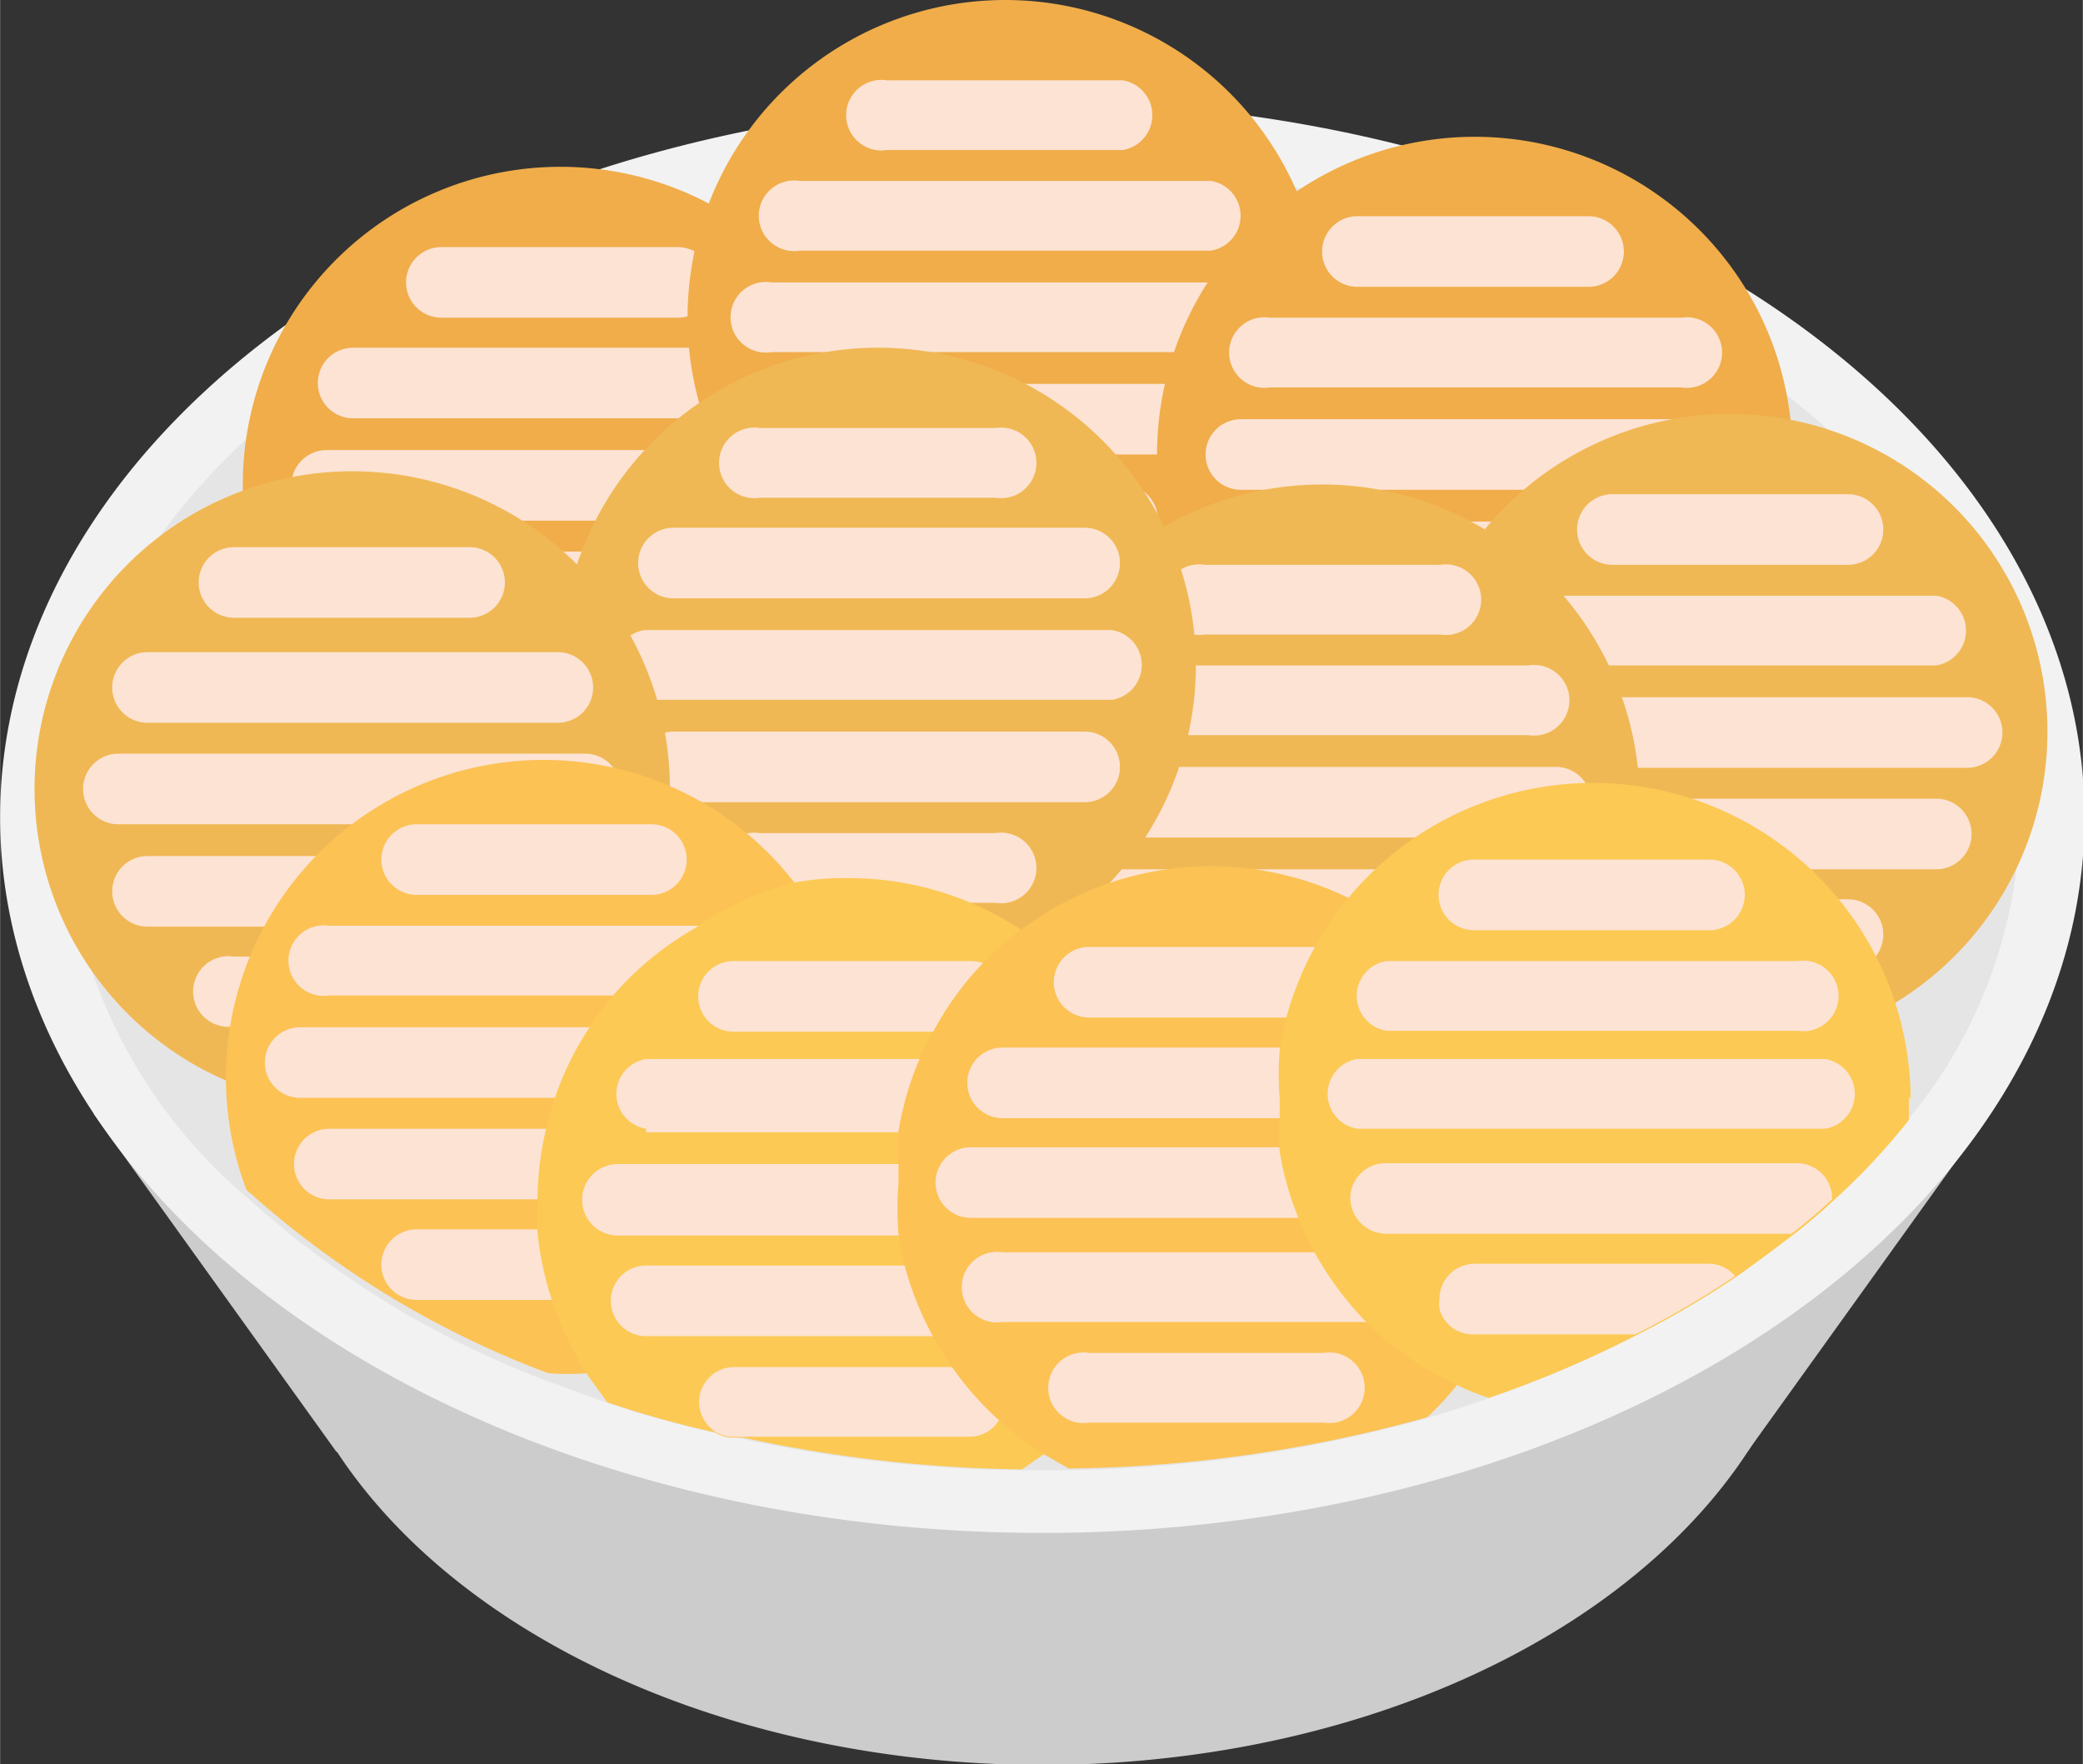 <?xml version="1.0" standalone="no"?><!DOCTYPE svg PUBLIC "-//W3C//DTD SVG 1.1//EN" "http://www.w3.org/Graphics/SVG/1.1/DTD/svg11.dtd"><svg class="icon" width="16px" height="13.55px" viewBox="0 0 1209 1024" version="1.1" xmlns="http://www.w3.org/2000/svg"><rect x="0" y="0" width="1209" height="1024" fill="#333333" stroke="none"/><path d="M155.726 715.11a449.249 308.89 0 1 0 898.497 0 449.249 308.89 0 1 0-898.497 0Z" fill="#CCCCCC" /><path d="M1014.267 842.661l140.87-196.194H54.299l140.87 196.194H1014.267z" fill="#CCCCCC" /><path d="M0 474.349a604.974 415.44 0 1 0 1209.949 0 604.974 415.44 0 1 0-1209.949 0Z" fill="#F2F2F2" /><path d="M1172.554 474.349a281.229 281.229 0 0 1-65.569 176.216 380.094 380.094 0 0 1-43.542 46.615c-7.172 6.659-14.855 13.319-23.564 19.978s-21.515 16.392-33.297 24.588a527.624 527.624 0 0 1-57.885 33.809 641.345 641.345 0 0 1-85.547 36.37c-11.782 4.098-24.588 8.196-36.882 11.782a808.34 808.34 0 0 1-207.976 29.711h-26.637a804.242 804.242 0 0 1-161.873-18.441l-14.343-3.074a588.07 588.07 0 0 1-62.495-17.417l-33.809-12.294a546.577 546.577 0 0 1-175.192-106.549A301.207 301.207 0 0 1 36.882 474.349c0-208.488 256.128-378.557 568.092-378.557s567.58 169.557 567.58 378.557z" fill="#E5E5E5" /><path d="M325.283 281.229m-184.412 0a184.412 184.412 0 1 0 368.824 0 184.412 184.412 0 1 0-368.824 0Z" fill="#F0AD4A" /><path d="M461.031 261.251H189.535a20.49 20.49 0 0 0 0 40.98H461.031a20.49 20.49 0 0 0 0-40.98zM204.902 242.809h240.248a20.49 20.49 0 0 0 0-40.98H204.902a20.49 20.49 0 0 0 0 40.98zM256.128 184.412h137.285a20.49 20.49 0 1 0 0-40.98H256.128a20.49 20.49 0 0 0 0 40.98zM445.151 320.16H204.902A20.49 20.49 0 0 0 204.902 358.579h240.248a20.49 20.49 0 0 0 0-40.98zM393.413 378.557H256.128a20.49 20.49 0 0 0 0 40.98h137.285a20.49 20.49 0 1 0 0-40.98z" fill="#FCE3D4" /><path d="M583.46 184.412m-184.412 0a184.412 184.412 0 1 0 368.824 0 184.412 184.412 0 1 0-368.824 0Z" fill="#F0AD4A" /><path d="M717.159 163.922H447.712a20.49 20.49 0 1 0 0 40.468H717.159a20.49 20.49 0 1 0 0-40.468zM464.104 145.481h238.711a20.49 20.49 0 0 0 0-40.468H464.104a20.49 20.49 0 1 0 0 40.468zM514.817 87.084h136.772a20.49 20.49 0 0 0 0-40.468h-136.772a20.49 20.49 0 1 0 0 40.468zM702.815 222.831H464.104a20.49 20.49 0 1 0 0 40.98h238.711a20.49 20.49 0 0 0 0-40.98zM651.59 281.229h-136.772a20.49 20.49 0 1 0 0 40.98h136.772a20.49 20.49 0 0 0 0-40.98z" fill="#FCE3D4" /><path d="M855.98 263.812m-184.412 0a184.412 184.412 0 1 0 368.824 0 184.412 184.412 0 1 0-368.824 0Z" fill="#F0AD4A" /><path d="M991.728 243.322h-271.496a20.49 20.49 0 0 0 0 40.98h271.496a20.49 20.49 0 0 0 0-40.98zM737.137 224.88h238.711a20.49 20.49 0 1 0 0-40.468h-238.711a20.49 20.49 0 1 0 0 40.468zM787.85 166.483H922.061a20.49 20.49 0 0 0 0-40.98h-134.211a20.49 20.49 0 0 0 0 40.98zM975.848 302.743h-238.711a20.49 20.49 0 1 0 0 40.98h238.711a20.49 20.49 0 0 0 0-40.98zM922.061 358.579h-134.211a20.49 20.49 0 0 0 0 40.98H922.061a20.49 20.49 0 0 0 0-40.98z" fill="#FCE3D4" /><path d="M1004.022 424.66m-184.412 0a184.412 184.412 0 1 0 368.824 0 184.412 184.412 0 1 0-368.824 0Z" fill="#F0B854" /><path d="M1139.77 404.682H870.835a20.49 20.49 0 0 0 0 40.98h270.983a20.49 20.49 0 1 0 0-40.98zM885.179 386.241h238.711a20.49 20.49 0 0 0 0-40.468h-238.711a20.49 20.49 0 1 0 0 40.468zM935.892 327.844h136.772a20.49 20.49 0 0 0 0-40.98h-136.772a20.49 20.49 0 1 0 0 40.98zM1123.89 463.592h-238.711a20.49 20.49 0 1 0 0 40.98h238.711a20.49 20.49 0 0 0 0-40.98zM1072.152 521.989h-136.26a20.49 20.49 0 1 0 0 40.98h136.772a20.49 20.49 0 0 0 0-40.98z" fill="#FCE3D4" /><path d="M767.36 465.641m-184.412 0a184.412 184.412 0 1 0 368.824 0 184.412 184.412 0 1 0-368.824 0Z" fill="#F0B854" /><path d="M903.108 445.151h-270.983a20.49 20.49 0 1 0 0 40.98h270.983a20.49 20.49 0 0 0 0-40.98zM648.516 426.709h238.711a20.49 20.49 0 1 0 0-40.468h-238.711a20.49 20.49 0 1 0 0 40.98zM699.23 368.312h136.772a20.49 20.49 0 1 0 0-40.468h-136.772a20.49 20.49 0 1 0 0 40.468zM887.228 504.572h-238.711a20.49 20.49 0 0 0 0 40.98h238.711a20.49 20.49 0 0 0 0-40.98zM836.002 563.482h-136.772a20.49 20.49 0 0 0 0 40.98h136.772a20.49 20.49 0 1 0 0-40.98z" fill="#FCE3D4" /><path d="M509.695 386.241m-184.412 0a184.412 184.412 0 1 0 368.824 0 184.412 184.412 0 1 0-368.824 0Z" fill="#F0B854" /><path d="M645.443 365.751H373.947a20.49 20.49 0 0 0 0 40.468h271.496a20.49 20.49 0 0 0 0-40.468zM390.851 347.31h238.711a20.49 20.49 0 1 0 0-40.98H390.851a20.49 20.49 0 1 0 0 40.98zM441.053 288.912h136.772a20.49 20.49 0 1 0 0-40.468H441.053a20.49 20.49 0 1 0 0 40.468zM629.051 424.66H390.851a20.49 20.49 0 1 0 0 40.98h238.711a20.49 20.49 0 1 0 0-40.98zM577.825 483.57H441.053a20.49 20.49 0 1 0 0 40.468h136.772a20.49 20.49 0 1 0 0-40.468z" fill="#FCE3D4" /><path d="M204.39 457.957m-184.412 0a184.412 184.412 0 1 0 368.824 0 184.412 184.412 0 1 0-368.824 0Z" fill="#F0B854" /><path d="M339.626 437.467H68.642a20.49 20.49 0 1 0 0 40.98h270.983a20.49 20.49 0 0 0 0-40.98zM85.547 419.538h238.199a20.49 20.49 0 0 0 0-40.98H85.547a20.49 20.49 0 0 0 0 40.98zM135.748 358.579h136.772a20.49 20.49 0 1 0 0-40.98H135.748a20.49 20.49 0 0 0 0 40.98zM323.746 496.888H85.547a20.49 20.49 0 0 0 0 40.98h238.199a20.49 20.49 0 0 0 0-40.98zM272.52 555.286H135.748a20.49 20.49 0 1 0 0 40.468h136.772a20.49 20.49 0 1 0 0-40.468z" fill="#FCE3D4" /><path d="M494.327 614.707a183.388 183.388 0 0 1-4.61 40.98 153.677 153.677 0 0 1-5.123 18.441 177.241 177.241 0 0 1-19.466 40.98 174.679 174.679 0 0 1-13.319 18.441 184.924 184.924 0 0 1-48.664 40.98 178.777 178.777 0 0 1-61.983 22.539 153.677 153.677 0 0 1-23.052 0 546.577 546.577 0 0 1-175.192-106.549A184.412 184.412 0 0 1 461.031 512.256a185.949 185.949 0 0 1 21.003 43.542 192.608 192.608 0 0 1 8.708 40.98c3.074 7.684 3.586 13.831 3.586 17.929z" fill="#FCC254" /><path d="M445.663 596.266H174.167a20.49 20.49 0 0 0 0 40.98h271.496a20.49 20.49 0 0 0 0-40.98zM191.072 577.825h238.199a20.49 20.49 0 1 0 0-40.468H191.072a20.49 20.49 0 1 0 0 40.468zM241.785 519.428h136.26a20.49 20.49 0 1 0 0-40.98H241.785a20.49 20.49 0 1 0 0 40.98zM429.271 655.176H191.072a20.49 20.49 0 0 0 0 40.98h238.199a20.49 20.49 0 0 0 0-40.98zM378.045 713.573H241.785a20.49 20.49 0 0 0 0 40.98h136.26a20.49 20.49 0 1 0 0-40.98z" fill="#FCE3D4" /><path d="M678.227 696.156v12.294a177.241 177.241 0 0 1 0 18.441A182.363 182.363 0 0 1 665.933 768.384a166.995 166.995 0 0 1-8.708 17.417 182.363 182.363 0 0 1-29.711 39.444 167.508 167.508 0 0 1-22.539 19.466l-11.782 8.196a804.242 804.242 0 0 1-161.873-18.441h-5.635a18.953 18.953 0 0 1-10.757-3.074 588.07 588.07 0 0 1-62.495-17.417l-10.757-14.855a188.51 188.51 0 0 1-21.003-43.542 175.192 175.192 0 0 1-8.708-40.468 172.118 172.118 0 0 1 0-17.929 181.851 181.851 0 0 1 4.61-40.468 153.677 153.677 0 0 1 5.123-18.441 176.216 176.216 0 0 1 19.466-40.468 189.023 189.023 0 0 1 13.319-18.441 182.363 182.363 0 0 1 48.664-40.468A176.216 176.216 0 0 1 461.031 512.256a163.41 163.41 0 0 1 30.735-2.561 182.363 182.363 0 0 1 97.329 27.662 187.998 187.998 0 0 1 65.057 69.155 169.045 169.045 0 0 1 15.88 40.468 147.018 147.018 0 0 1 4.098 18.441 177.753 177.753 0 0 1 4.098 30.735z" fill="#FCC954" /><path d="M629.563 675.666H358.579A20.49 20.49 0 1 0 358.579 717.159h271.496a20.49 20.49 0 0 0 0-40.98zM374.971 657.225H614.707a20.49 20.49 0 1 0 0-42.517H374.971a20.49 20.49 0 0 0 0 40.468zM425.685 598.827H563.482a20.49 20.49 0 0 0 0-40.98H425.685a20.49 20.49 0 0 0 0 40.98zM614.707 734.575H374.971a20.49 20.49 0 0 0 0 40.98H614.707a20.49 20.49 0 1 0 0-40.98zM582.947 813.463a18.953 18.953 0 0 1-4.098 12.294 19.978 19.978 0 0 1-16.392 8.196H425.685a18.953 18.953 0 0 1-10.757-3.074 21.003 21.003 0 0 1-9.221-16.904 20.49 20.49 0 0 1 20.49-20.49H563.482a20.49 20.49 0 0 1 19.466 19.978z" fill="#FCE3D4" /><path d="M884.666 687.96a179.802 179.802 0 0 1 0 28.686 174.167 174.167 0 0 1-3.586 17.417 187.486 187.486 0 0 1-15.88 40.98 177.241 177.241 0 0 1-18.953 28.174 166.995 166.995 0 0 1-17.929 19.466 808.34 808.34 0 0 1-207.976 29.711l-14.343-8.196a182.363 182.363 0 0 1-24.588-18.441 177.241 177.241 0 0 1-29.199-32.784 159.312 159.312 0 0 1-10.757-17.417 180.826 180.826 0 0 1-16.392-40.98 153.677 153.677 0 0 1-3.586-18.441 179.802 179.802 0 0 1 0-28.686v-12.294a153.677 153.677 0 0 1 0-18.441 180.314 180.314 0 0 1 11.782-40.98 117.819 117.819 0 0 1 8.708-17.417 176.216 176.216 0 0 1 29.199-39.956 162.385 162.385 0 0 1 22.539-19.466 182.875 182.875 0 0 1 188.51-17.929 178.777 178.777 0 0 1 51.226 35.346 184.412 184.412 0 0 1 30.735 40.98 183.388 183.388 0 0 1 21.003 58.909 134.723 134.723 0 0 1 0 18.441c-0.512 5.123-0.512 9.221-0.512 13.319z" fill="#FCC254" /><path d="M836.002 665.933H563.482a20.49 20.49 0 0 0 0 40.98h270.983a20.49 20.49 0 1 0 0-40.98zM581.923 649.029H819.61a20.49 20.49 0 1 0 0-40.98h-237.687a20.49 20.49 0 0 0 0 40.98zM632.124 590.631H768.384a20.49 20.49 0 0 0 0-40.98h-136.26a20.49 20.49 0 1 0 0 40.98zM819.61 726.891h-237.687a20.49 20.49 0 1 0 0 40.468H819.61a20.49 20.49 0 1 0 0-40.468zM768.384 785.289h-136.26a20.49 20.49 0 1 0 0 40.468H768.384a20.49 20.49 0 1 0 0-40.468z" fill="#FCE3D4" /><path d="M1108.01 636.734v13.319a380.094 380.094 0 0 1-43.542 46.615c-7.172 6.659-14.855 13.319-23.564 19.978s-21.515 16.392-33.297 24.588a527.624 527.624 0 0 1-57.885 33.809 641.345 641.345 0 0 1-85.547 36.37 144.456 144.456 0 0 1-18.953-7.684 179.29 179.29 0 0 1-51.226-35.346 187.486 187.486 0 0 1-30.735-40.98 153.677 153.677 0 0 1-8.708-18.441 175.192 175.192 0 0 1-11.782-40.468 136.772 136.772 0 0 1 0-18.441v-12.294a177.753 177.753 0 0 1 0-28.174 126.527 126.527 0 0 1 3.586-17.929 184.412 184.412 0 0 1 362.677 46.103z" fill="#FCC954" /><path d="M1059.346 614.707h-271.496a20.49 20.49 0 0 0 0 40.468h271.496a20.49 20.49 0 0 0 0-40.468zM804.754 598.315h238.711a20.49 20.49 0 1 0 0-40.468h-238.711a20.49 20.49 0 0 0 0 40.468zM855.468 539.918h136.772a20.49 20.49 0 0 0 0-40.98H855.468a20.49 20.49 0 0 0 0 40.98zM1063.444 696.156c-7.172 6.659-14.855 13.319-23.564 19.978h-235.638a21.003 21.003 0 0 1-20.49-20.49 20.49 20.49 0 0 1 20.49-20.49h238.199a20.49 20.49 0 0 1 21.003 21.003zM1007.096 740.722a527.624 527.624 0 0 1-57.885 33.809h-94.255a19.978 19.978 0 0 1-19.466-14.855 21.515 21.515 0 0 1 0-5.635 20.49 20.49 0 0 1 19.978-20.49h136.772a19.978 19.978 0 0 1 14.855 7.172z" fill="#FCE3D4" /></svg>